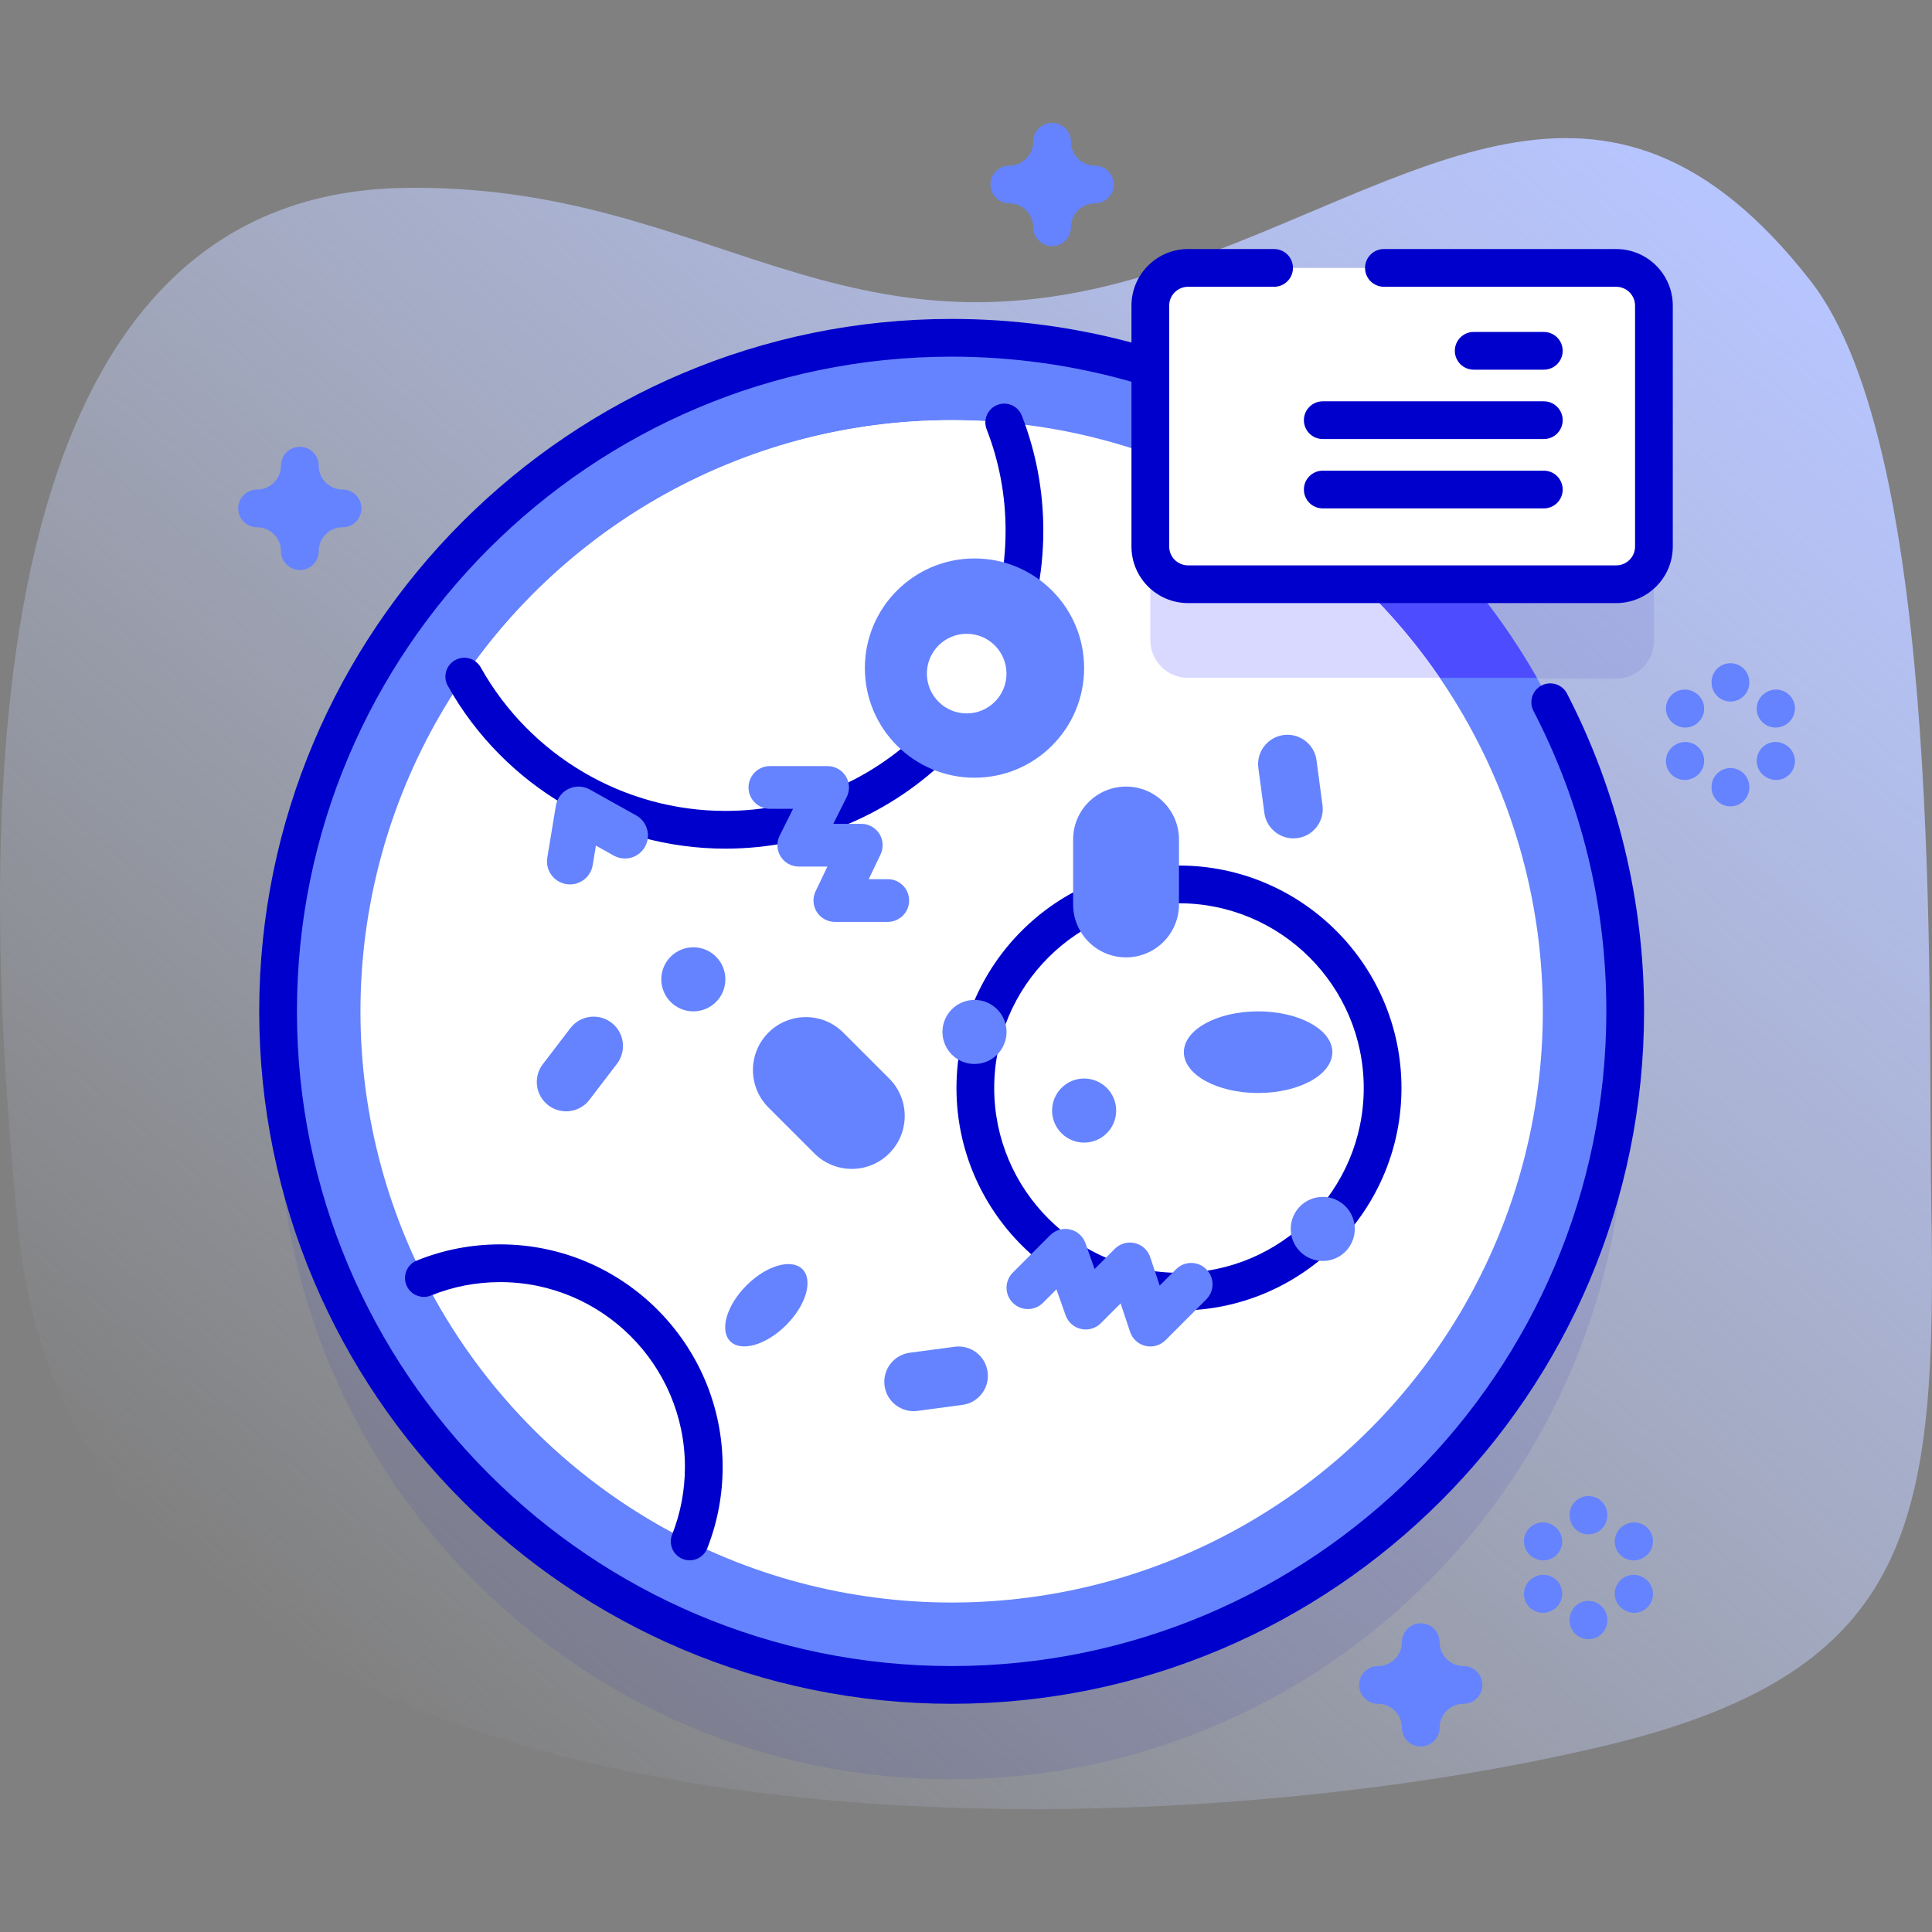 <svg id="Capa_1" enable-background="new 0 0 512 512" height="512" viewBox="0 0 512 512" width="512" xmlns="http://www.w3.org/2000/svg" xmlns:xlink="http://www.w3.org/1999/xlink"><rect x="0" y="0" width="512" height="512" fill="#808080" stroke="none"/><linearGradient id="SVGID_1_" gradientUnits="userSpaceOnUse" x1="96.524" x2="444.685" y1="455.72" y2="40.797"><stop offset="0" stop-color="#d2deff" stop-opacity="0"/><stop offset="1" stop-color="#b7c5ff"/></linearGradient><g><path d="m4.896 326.28c17.448 172.871 292.417 167.142 420.803 136.265 82.47-19.834 87.596-59.472 86.106-144.001-.96-54.486 3.443-198.725-32.004-244.123-54.448-69.733-103.228-25.998-170.656-3.235-86.488 29.197-120.189-22.932-202.476-21.38-120.641 2.278-110.778 187.252-101.773 276.474z" fill="url(#SVGID_1_)"/><g><g><path d="m428.306 95.999h-113.459c-5.523 0-10 4.477-10 10v16.418c-16.644-5.131-34.324-7.898-52.652-7.898-98.583 0-178.501 79.918-178.501 178.501s79.918 178.501 178.501 178.501 178.501-79.918 178.501-178.501c0-42.968-15.186-82.388-40.478-113.192h38.089c5.523 0 10-4.477 10-10v-63.83c-.001-5.521-4.478-9.999-10.001-9.999z" fill="#2626bc" opacity=".1"/><g><circle cx="252.195" cy="268.021" fill="#6583fe" r="178.501"/><path d="m407.315 179.641h-92.47c-5.52 0-10-4.48-10-10v-63.83c0-2.91 1.25-5.54 3.24-7.36 42.25 13.91 77.52 43.18 99.23 81.19z" fill="#4d4dff"/><circle cx="252.195" cy="268.021" fill="#fff" r="156.67"/><path d="m381.565 179.641h-66.72c-5.52 0-10-4.48-10-10v-49.22c31.42 11.2 58.21 32.16 76.72 59.22z" fill="#d9d9ff"/><circle cx="312.44" cy="288.342" fill="#fff" r="53.965"/><path d="m186.509 388.733c0 6.978-1.321 13.647-3.735 19.769-30.365-15.023-55.154-39.603-70.441-69.812 6.241-2.524 13.064-3.917 20.216-3.917 29.8 0 53.96 24.16 53.96 53.96z" fill="#fff"/><path d="m271.49 140.632c0 43.775-35.485 79.269-79.26 79.269-29.727 0-55.628-16.371-69.193-40.586 28.251-41.051 75.561-67.963 129.157-67.963 4.701 0 9.347.21 13.939.61 3.462 8.891 5.357 18.558 5.357 28.67z" fill="#fff"/><g><path d="m312.439 347.307c-32.514 0-58.965-26.452-58.965-58.965 0-32.514 26.451-58.965 58.965-58.965s58.965 26.452 58.965 58.965c0 32.514-26.451 58.965-58.965 58.965zm0-107.93c-26.999 0-48.965 21.966-48.965 48.965s21.966 48.965 48.965 48.965 48.965-21.965 48.965-48.965-21.966-48.965-48.965-48.965z" fill="#00c"/></g><g><path d="m182.773 413.504c-.61 0-1.23-.113-1.833-.35-2.569-1.013-3.83-3.917-2.817-6.485 2.247-5.699 3.387-11.734 3.387-17.936 0-26.997-21.964-48.96-48.961-48.96-6.341 0-12.512 1.195-18.341 3.553-2.56 1.036-5.475-.201-6.511-2.761-1.035-2.56.201-5.475 2.762-6.51 7.025-2.841 14.458-4.282 22.09-4.282 32.511 0 58.961 26.449 58.961 58.96 0 7.463-1.374 14.731-4.084 21.603-.776 1.967-2.659 3.167-4.653 3.168z" fill="#00c"/></g><g><path d="m192.23 224.901c-30.462 0-58.646-16.531-73.555-43.143-1.35-2.409-.49-5.456 1.919-6.806 2.407-1.35 5.455-.491 6.806 1.918 13.141 23.458 37.982 38.03 64.83 38.03 40.947 0 74.26-33.317 74.26-74.269 0-9.272-1.688-18.308-5.016-26.856-1.002-2.573.272-5.471 2.845-6.473 2.575-1.002 5.472.271 6.474 2.845 3.78 9.709 5.697 19.966 5.697 30.484 0 46.467-37.799 84.27-84.26 84.27z" fill="#00c"/></g><g><path d="m235.266 244.309h-14.025c-1.943 0-3.752-.998-4.789-2.642-1.036-1.645-1.156-3.706-.317-5.46l3.137-6.56h-7.593c-1.961 0-3.783-1.016-4.815-2.684-1.031-1.669-1.125-3.753-.249-5.507l3.554-7.108h-6.141c-3.127 0-5.661-2.535-5.661-5.661s2.534-5.66 5.661-5.66h15.3c1.961 0 3.783 1.016 4.815 2.684 1.032 1.669 1.126 3.753.249 5.507l-3.554 7.108h7.416c1.945 0 3.752.998 4.789 2.642 1.036 1.645 1.156 3.706.317 5.46l-3.138 6.56h5.044c3.126 0 5.66 2.535 5.66 5.66.001 3.126-2.533 5.661-5.66 5.661z" fill="#6583fe"/></g><g><path d="m268.4 337.252 9.917-9.917c1.374-1.374 3.359-1.948 5.255-1.518 1.896.431 3.439 1.803 4.085 3.637l2.42 6.858 5.369-5.369c1.387-1.387 3.394-1.957 5.303-1.507 1.909.451 3.45 1.858 4.07 3.718l2.513 7.54 4.343-4.343c2.211-2.211 5.795-2.21 8.005 0s2.211 5.794 0 8.005l-10.819 10.819c-1.387 1.387-3.394 1.957-5.303 1.507-1.909-.451-3.449-1.858-4.07-3.718l-2.513-7.54-5.244 5.244c-1.375 1.375-3.359 1.948-5.255 1.518-1.896-.431-3.438-1.803-4.085-3.637l-2.42-6.858-3.566 3.566c-2.211 2.211-5.795 2.21-8.005 0s-2.21-5.794 0-8.005z" fill="#6583fe"/></g><g fill="#6583fe"><path d="m298.414 253.714c-7.746 0-14.025-6.279-14.025-14.025v-17.213c0-7.746 6.279-14.025 14.025-14.025 7.746 0 14.025 6.279 14.025 14.025v17.213c.001 7.746-6.279 14.025-14.025 14.025z"/><path d="m203.644 273.654c5.477-5.477 14.357-5.477 19.835 0l12.171 12.171c5.477 5.477 5.477 14.357 0 19.835-5.477 5.477-14.357 5.477-19.835 0l-12.171-12.171c-5.477-5.477-5.477-14.358 0-19.835z"/><circle cx="258.252" cy="273.477" r="8.491"/><circle cx="183.741" cy="259.531" r="8.491"/><circle cx="287.305" cy="294.311" r="8.491"/><circle cx="350.546" cy="325.677" r="8.491"/></g><g><path d="m155.519 292.243c-2.714 2.714-7.081 3.065-10.212.671-3.41-2.608-4.06-7.486-1.453-10.895l7.297-9.542c2.608-3.42 7.486-4.06 10.896-1.453s4.06 7.486 1.453 10.895l-7.297 9.541c-.214.28-.443.541-.684.783z" fill="#6583fe"/></g><g><path d="m242.109 373.968c-3.838 0-7.174-2.84-7.695-6.746-.568-4.255 2.423-8.164 6.677-8.731l11.906-1.587c4.263-.574 8.164 2.422 8.732 6.677s-2.423 8.164-6.677 8.731l-11.906 1.587c-.349.046-.695.069-1.037.069z" fill="#6583fe"/></g><g><path d="m333.411 202.489c0-3.838 2.84-7.174 6.746-7.695 4.255-.568 8.164 2.423 8.731 6.677l1.587 11.906c.574 4.263-2.422 8.164-6.677 8.732s-8.164-2.423-8.731-6.677l-1.587-11.906c-.046-.349-.069-.695-.069-1.037z" fill="#6583fe"/></g><circle cx="258.252" cy="177.05" fill="#6583fe" r="29.054"/><circle cx="256.181" cy="178.514" fill="#fff" r="10.55"/><ellipse cx="333.411" cy="278.839" fill="#6583fe" rx="19.674" ry="10.818"/><ellipse cx="203.145" cy="345.919" fill="#6583fe" rx="13.522" ry="7.435" transform="matrix(.707 -.707 .707 .707 -185.102 244.962)"/><g><path d="m151.062 234.378c-.33 0-.663-.027-.999-.082-3.322-.548-5.571-3.685-5.024-7.007l2.263-13.732c.323-1.959 1.58-3.638 3.369-4.5 1.786-.861 3.884-.801 5.618.168l12.301 6.866c2.94 1.642 3.994 5.355 2.353 8.295-1.64 2.939-5.352 3.992-8.294 2.352l-4.726-2.638-.853 5.172c-.493 2.986-3.078 5.106-6.008 5.106z" fill="#6583fe"/></g></g><path d="m428.306 154.829h-113.459c-5.523 0-10-4.477-10-10v-63.83c0-5.523 4.477-10 10-10h113.459c5.523 0 10 4.477 10 10v63.83c0 5.523-4.477 10-10 10z" fill="#fff"/><path d="m428.307 65.999h-61.557c-2.762 0-5 2.239-5 5s2.238 5 5 5h61.557c2.757 0 5 2.243 5 5v63.83c0 2.757-2.243 5-5 5h-113.46c-2.757 0-5-2.243-5-5v-63.83c0-2.757 2.243-5 5-5h22.803c2.762 0 5-2.239 5-5s-2.238-5-5-5h-22.803c-8.271 0-15 6.729-15 15v9.777c-15.473-4.149-31.48-6.256-47.651-6.256-101.184 0-183.502 82.318-183.502 183.502 0 101.183 82.318 183.501 183.502 183.501 101.183 0 183.501-82.318 183.501-183.501 0-29.273-7.064-58.396-20.427-84.219-1.268-2.454-4.289-3.413-6.738-2.143-2.452 1.269-3.412 4.286-2.143 6.738 12.812 24.758 19.308 51.547 19.308 79.624 0 95.669-77.832 173.501-173.501 173.501s-173.502-77.832-173.502-173.501 77.832-173.502 173.501-173.502c16.202 0 32.221 2.248 47.651 6.645v43.664c0 8.271 6.729 15 15 15h113.46c8.272 0 15-6.729 15-15v-63.83c.001-8.271-6.728-15-14.999-15z" fill="#00c"/><g><g><path d="m409.129 97.97h-18.583c-2.762 0-5-2.239-5-5s2.238-5 5-5h18.583c2.762 0 5 2.239 5 5s-2.238 5-5 5z" fill="#00c"/></g><g><path d="m409.129 116.351h-58.583c-2.762 0-5-2.239-5-5s2.238-5 5-5h58.583c2.762 0 5 2.239 5 5 0 2.762-2.238 5-5 5z" fill="#00c"/></g><g><path d="m409.129 134.733h-58.583c-2.762 0-5-2.239-5-5s2.238-5 5-5h58.583c2.762 0 5 2.239 5 5s-2.238 5-5 5z" fill="#00c"/></g></g></g><g fill="#6583fe"><g><g><path d="m420.961 406.619c-2.762 0-5-2.239-5-5v-.15c0-2.761 2.238-5 5-5s5 2.239 5 5v.15c0 2.761-2.238 5-5 5z"/><path d="m420.961 434.403c-2.762 0-5-2.239-5-5v-.15c0-2.761 2.238-5 5-5s5 2.239 5 5v.15c0 2.761-2.238 5-5 5z"/></g><g><path d="m408.99 413.528c-.851 0-1.712-.217-2.5-.674l-.13-.075c-2.39-1.384-3.206-4.442-1.822-6.832s4.446-3.205 6.832-1.822l.13.075c2.39 1.384 3.206 4.442 1.822 6.833-.927 1.6-2.606 2.495-4.332 2.495z"/><path d="m433.052 427.42c-.851 0-1.712-.217-2.5-.674l-.13-.075c-2.39-1.384-3.206-4.442-1.822-6.832 1.384-2.389 4.445-3.205 6.832-1.822l.13.075c2.39 1.384 3.206 4.442 1.822 6.832-.927 1.601-2.607 2.496-4.332 2.496z"/></g><g><path d="m408.87 427.42c-1.727 0-3.405-.895-4.332-2.496-1.384-2.39-.567-5.449 1.822-6.832l.13-.075c2.39-1.384 5.449-.567 6.832 1.822 1.384 2.39.567 5.449-1.822 6.832l-.13.075c-.788.457-1.65.674-2.5.674z"/><path d="m432.932 413.528c-1.727 0-3.405-.895-4.332-2.496-1.384-2.39-.567-5.449 1.822-6.833l.13-.075c2.389-1.384 5.449-.567 6.832 1.822 1.384 2.39.567 5.449-1.822 6.832l-.13.075c-.788.458-1.651.675-2.5.675z"/></g></g><g><g><path d="m458.583 185.908c-2.762 0-5-2.239-5-5v-.15c0-2.761 2.238-5 5-5s5 2.239 5 5v.15c0 2.761-2.238 5-5 5z"/><path d="m458.583 213.692c-2.762 0-5-2.239-5-5v-.15c0-2.761 2.238-5 5-5s5 2.239 5 5v.15c0 2.761-2.238 5-5 5z"/></g><g><path d="m446.612 192.817c-.851 0-1.712-.217-2.5-.674l-.13-.075c-2.39-1.384-3.206-4.442-1.822-6.833 1.384-2.39 4.444-3.205 6.832-1.822l.13.075c2.39 1.384 3.206 4.442 1.822 6.833-.926 1.601-2.606 2.496-4.332 2.496z"/><path d="m470.674 206.709c-.846 0-1.702-.215-2.488-.667l-.13-.075c-2.394-1.376-3.218-4.433-1.841-6.827s4.432-3.219 6.827-1.841l.13.075c2.393 1.376 3.218 4.433 1.841 6.827-.925 1.608-2.608 2.508-4.339 2.508z"/></g><g><path d="m446.492 206.709c-1.732 0-3.414-.9-4.339-2.508-1.377-2.394-.553-5.451 1.841-6.827l.13-.075c2.396-1.377 5.451-.552 6.827 1.841 1.377 2.394.553 5.451-1.841 6.827l-.13.075c-.786.452-1.642.667-2.488.667z"/><path d="m470.554 192.817c-1.727 0-3.405-.895-4.332-2.496-1.384-2.39-.567-5.449 1.822-6.833l.13-.075c2.39-1.384 5.449-.567 6.832 1.822 1.384 2.39.567 5.449-1.822 6.833l-.13.075c-.788.457-1.651.674-2.5.674z"/></g></g><path d="m79.463 151.066c-2.762 0-5-2.239-5-5 0-3.492-2.842-6.334-6.334-6.334-2.762 0-5-2.239-5-5s2.238-5 5-5c3.492 0 6.334-2.841 6.334-6.333 0-2.761 2.238-5 5-5s5 2.239 5 5c0 3.492 2.841 6.333 6.333 6.333 2.762 0 5 2.239 5 5s-2.238 5-5 5c-3.492 0-6.333 2.841-6.333 6.334 0 2.762-2.238 5-5 5z"/><path d="m278.814 65.224c-2.762 0-5-2.239-5-5 0-3.492-2.841-6.333-6.333-6.333-2.762 0-5-2.239-5-5s2.238-5 5-5c3.492 0 6.333-2.841 6.333-6.333 0-2.761 2.238-5 5-5s5 2.239 5 5c0 3.492 2.842 6.333 6.334 6.333 2.762 0 5 2.239 5 5s-2.238 5-5 5c-3.492 0-6.334 2.841-6.334 6.333 0 2.761-2.238 5-5 5z"/><path d="m376.513 462.856c-2.762 0-5-2.239-5-5 0-3.492-2.841-6.333-6.333-6.333-2.762 0-5-2.239-5-5s2.238-5 5-5c3.492 0 6.333-2.841 6.333-6.333 0-2.761 2.238-5 5-5s5 2.239 5 5c0 3.492 2.841 6.333 6.333 6.333 2.762 0 5 2.239 5 5s-2.238 5-5 5c-3.492 0-6.333 2.841-6.333 6.333 0 2.761-2.239 5-5 5z"/></g></g></g></svg>